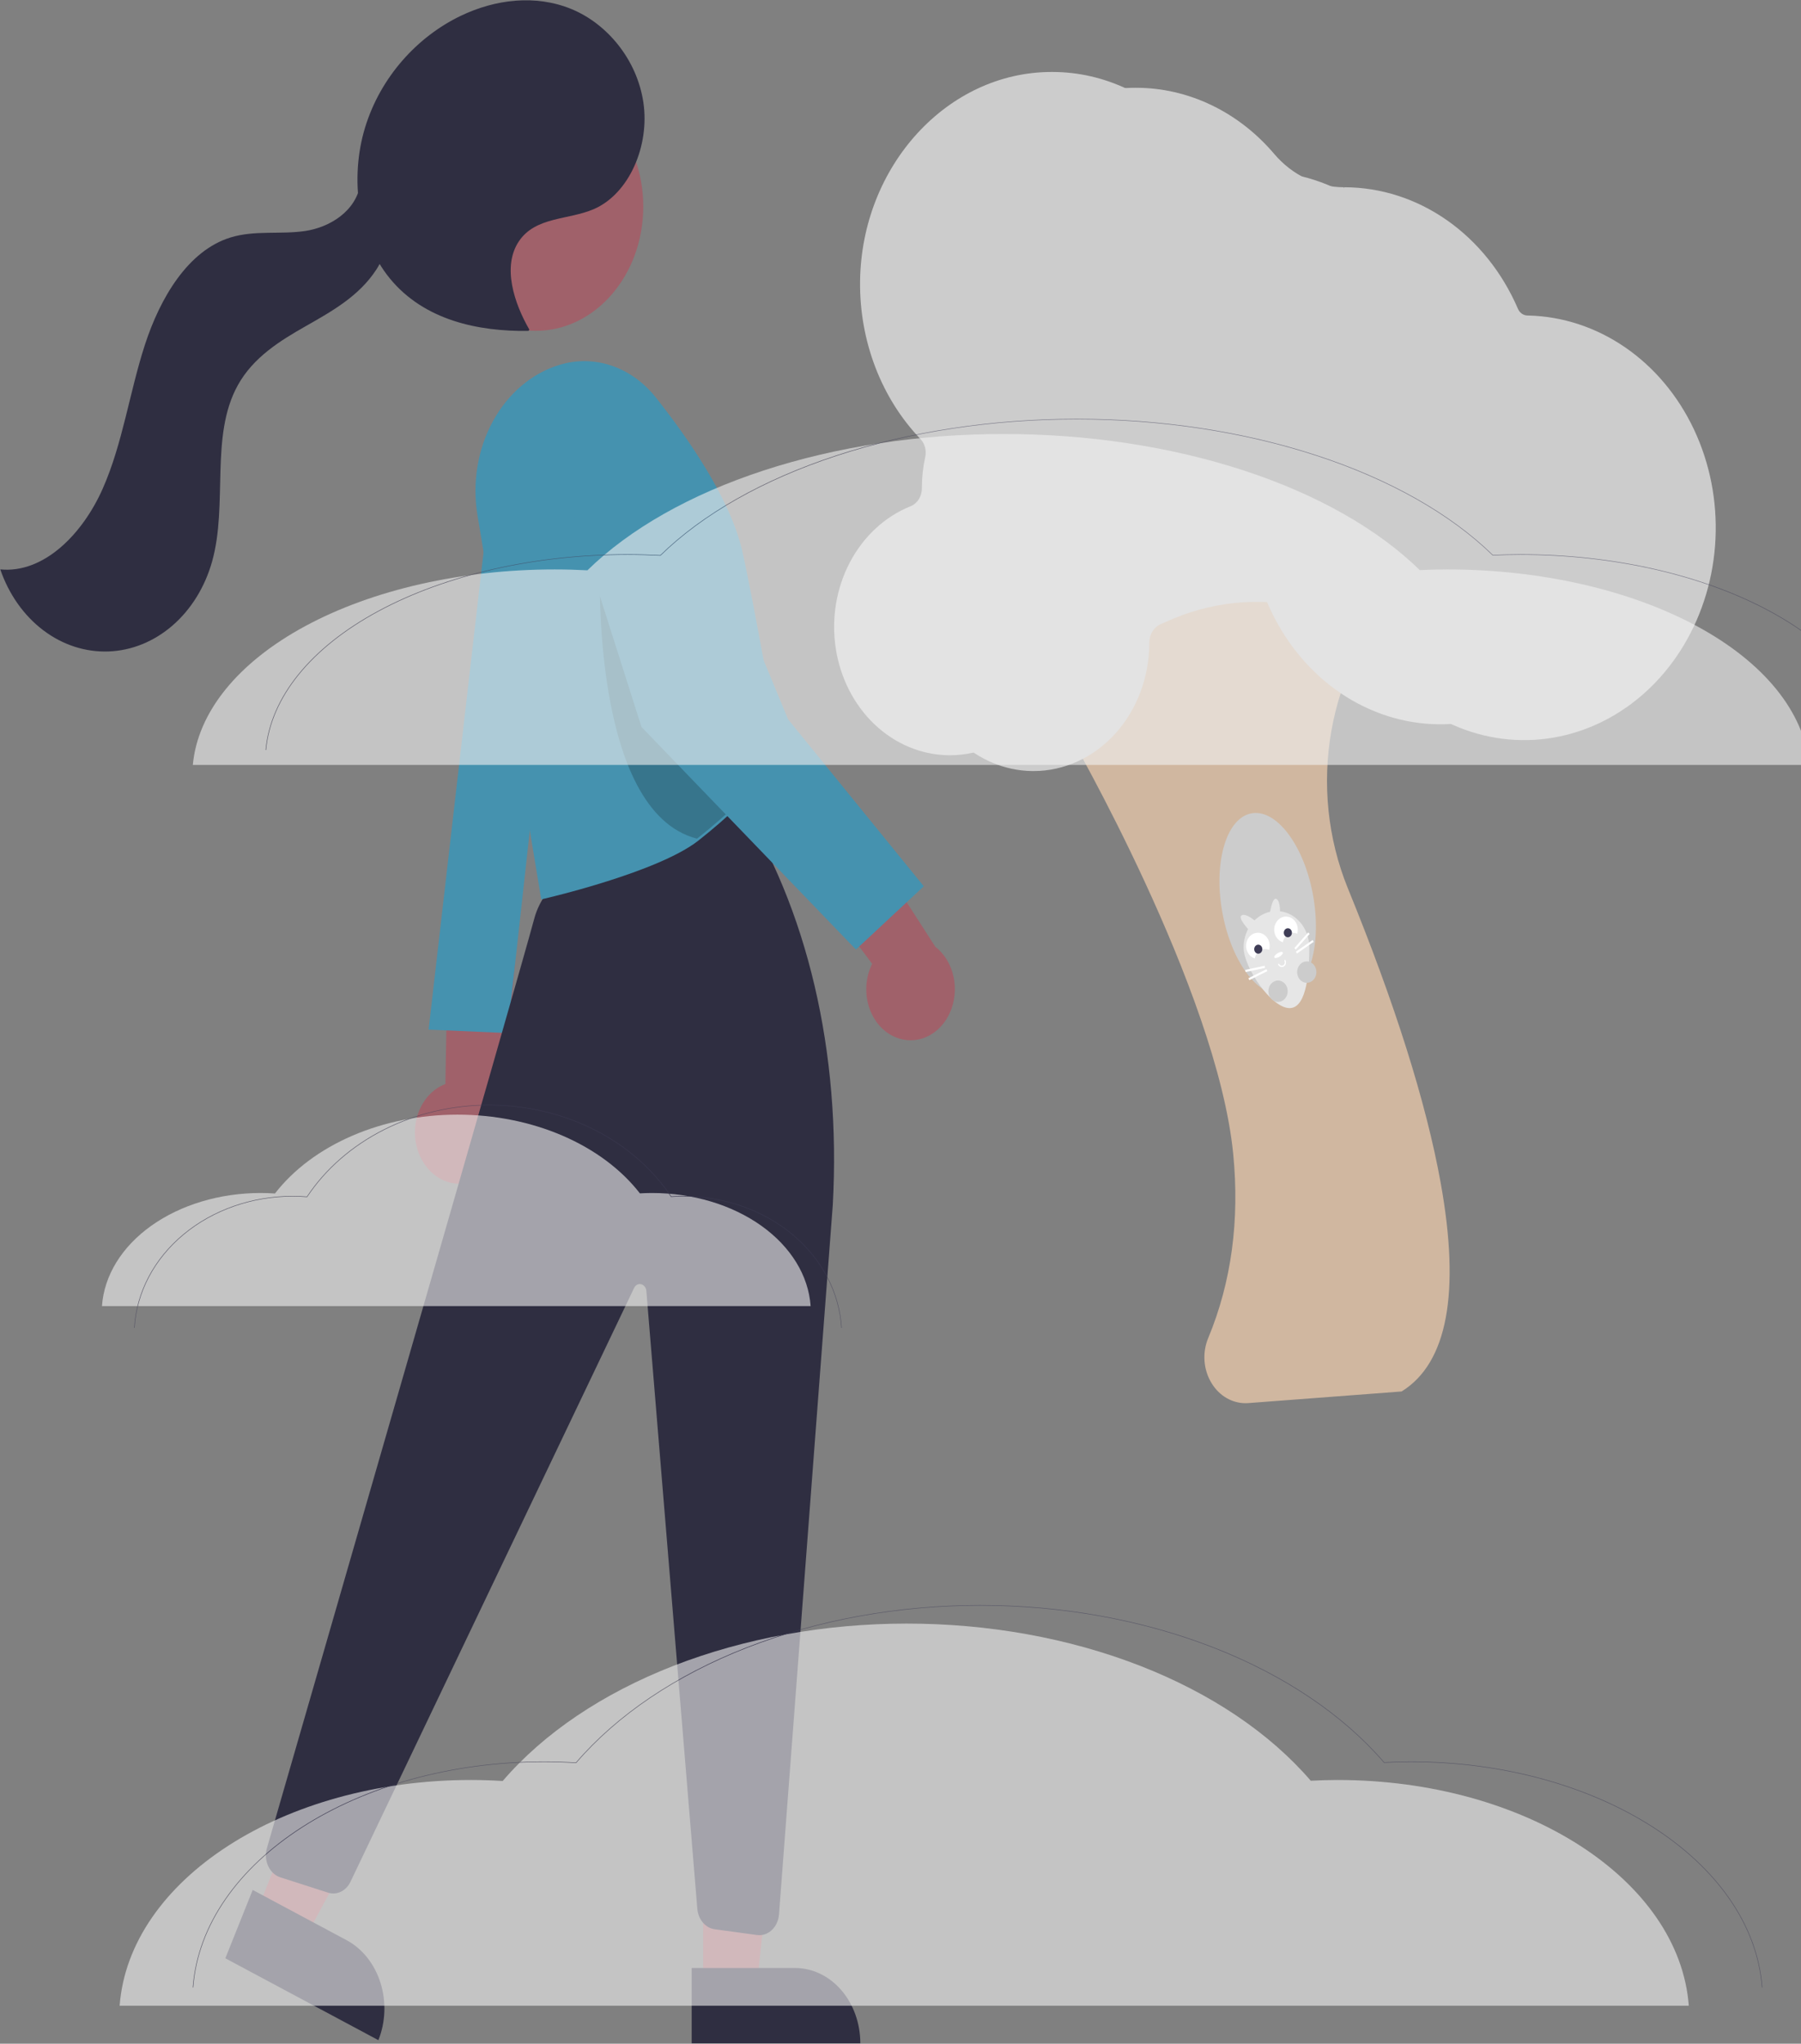 <svg viewBox="0 0 3550 4028" fill="none">
<rect x="0" y="0" width="3550" height="4028" fill="#808080" stroke="none"/>
<g id="mist" clip-path="url(#clip0_26_1212)">
<g id="tree">
<path id="Vector" opacity="0.8" d="M2455.24 2765.56C2442.11 2765.61 2429.17 2762.09 2417.55 2755.32C2405.93 2748.55 2395.98 2738.72 2388.57 2726.71C2380.42 2713.71 2375.49 2698.56 2374.28 2682.79C2373.07 2667.01 2375.62 2651.16 2381.68 2636.82C2427.21 2527.22 2443.73 2405.18 2430.78 2274.08C2398.94 1951.86 2108.58 1448.94 2105.65 1443.9L1972.34 1255.93C1941.99 1213.12 1956.9 1167.18 1983.6 1142.61C2009.87 1118.43 2052.69 1110.78 2084.63 1151.12C2093.86 1161.93 2101 1174.73 2105.58 1188.73C2114.59 1123.11 2149.73 826.608 2087.62 582.501C2068.19 506.132 2111.37 453.321 2159.7 436.572C2207.16 420.132 2268.65 436.047 2291.56 509.834C2304.82 552.56 2309.05 600.929 2304.14 653.593C2291.52 788.755 2281.99 914.732 2275.81 1028.02C2275.1 1040.97 2278.13 1053.83 2284.46 1064.74C2290.79 1075.65 2300.09 1084.04 2311.02 1088.7C2321.94 1093.36 2333.92 1094.05 2345.22 1090.66C2356.52 1087.28 2366.55 1079.99 2373.86 1069.86L2478.15 925.496C2540.89 838.649 2635.26 835.237 2700.95 870.384C2760.48 902.233 2821.72 979.622 2798.37 1092.9C2792.78 1120.03 2782.72 1141.65 2768.46 1157.16C2765.48 1160.4 2762.45 1163.64 2759.39 1166.89C2689.95 1240.36 2642.77 1335.86 2624.34 1440.26C2605.9 1544.66 2617.12 1652.83 2656.45 1749.88C2749.65 1977.91 2811.32 2173.51 2839.76 2331.24C2878.82 2547.92 2853.05 2686.2 2763.15 2742.23L2762.33 2742.51L2460.98 2765.34L2460.85 2763.17L2460.98 2765.34C2459.06 2765.49 2457.14 2765.56 2455.24 2765.56Z" fill="#E3C4A8"/>
<path id="Vector_2" d="M1872.08 1488.55C1871.06 1488.55 1870.05 1488.54 1869.03 1488.52C1815.65 1487.65 1764.23 1466.07 1723.72 1427.54C1683.22 1389 1656.18 1335.94 1647.32 1277.6C1638.46 1219.26 1648.34 1159.32 1675.24 1108.22C1702.13 1057.11 1744.35 1018.07 1794.53 997.89C1801.2 995.277 1806.97 990.417 1811.03 983.991C1815.09 977.565 1817.23 969.894 1817.16 962.051L1817.15 961.152C1817.15 940.951 1819.33 920.821 1823.64 901.193C1825.11 894.878 1825.03 888.246 1823.43 881.973C1821.83 875.699 1818.76 870.008 1814.52 865.479C1776.24 825.584 1745.87 777.295 1725.35 723.686C1704.83 670.076 1694.6 612.32 1695.31 554.091C1698.29 326.77 1867.69 141.832 2072.93 141.832L2074.77 141.837C2125.81 141.904 2176.3 153.537 2223.14 176.02C2269.97 198.504 2312.16 231.364 2347.11 272.58C2364.68 293.125 2385.82 309.507 2409.27 320.735C2432.71 331.963 2457.97 337.803 2483.51 337.901L2484.23 340.29L2484.23 337.899L2485.73 337.894C2557.2 338.128 2627.17 360.723 2687.57 403.079C2747.97 445.434 2796.35 505.828 2827.15 577.31C2828.82 581.253 2831.45 584.595 2834.75 586.955C2838.06 589.314 2841.89 590.595 2845.82 590.65L2848.42 590.709C2915.89 592.478 2981.7 614.253 3039 653.767C3096.31 693.281 3143 749.091 3174.24 815.388C3205.48 881.685 3220.11 956.047 3216.61 1030.74C3213.12 1105.42 3191.63 1177.71 3154.37 1240.07C3117.12 1302.44 3065.46 1352.6 3004.78 1385.33C2944.1 1418.07 2876.61 1432.19 2809.34 1426.21C2742.06 1420.24 2677.46 1394.4 2622.25 1351.38C2567.05 1308.36 2523.25 1249.73 2495.43 1181.59C2494.58 1179.56 2493.23 1177.85 2491.53 1176.66C2489.82 1175.46 2487.85 1174.83 2485.83 1174.85C2459.88 1174.86 2433.99 1171.93 2408.57 1166.1C2316.15 1144.6 2220.02 1154.6 2132.81 1194.76C2129.88 1196.11 2126.91 1197.39 2123.92 1198.61C2117.13 1201.33 2111.26 1206.3 2107.1 1212.83C2102.93 1219.36 2100.67 1227.14 2100.62 1235.14V1235.63C2100.62 1302.7 2076.58 1367.03 2033.78 1414.46C1990.99 1461.89 1932.95 1488.54 1872.42 1488.55H1872.08V1488.55Z" fill="#CCCCCC"/>
<path id="Vector_3" d="M2036.91 1519.71C2035.9 1519.71 2034.89 1519.7 2033.88 1519.69C1980.49 1518.82 1929.08 1497.24 1888.57 1458.7C1848.06 1420.17 1821.02 1367.11 1812.16 1308.77C1803.31 1250.43 1813.18 1190.49 1840.08 1139.39C1866.98 1088.28 1909.19 1049.24 1959.38 1029.06C1966.05 1026.44 1971.82 1021.59 1975.87 1015.16C1979.93 1008.73 1982.07 1001.06 1982 993.22L1982 992.321C1981.99 972.12 1984.17 951.991 1988.49 932.364C1989.95 926.049 1989.88 919.416 1988.28 913.142C1986.67 906.868 1983.6 901.176 1979.37 896.647C1941.09 856.751 1910.72 808.463 1890.19 754.853C1869.67 701.244 1859.44 643.487 1860.16 585.258C1863.14 357.938 2032.54 173 2237.78 173L2239.62 173.005C2290.66 173.072 2341.15 184.705 2387.98 207.189C2434.81 229.672 2477 262.532 2511.96 303.748C2529.52 324.293 2550.67 340.675 2574.11 351.903C2597.55 363.131 2622.81 368.97 2648.35 369.069L2649.08 371.458L2649.07 369.067L2650.57 369.062C2722.05 369.298 2792.02 391.893 2852.42 434.248C2912.82 476.603 2961.2 536.997 2991.99 608.478C2993.66 612.42 2996.3 615.763 2999.6 618.122C3002.9 620.481 3006.73 621.762 3010.66 621.818L3013.26 621.877C3080.74 623.647 3146.55 645.421 3203.85 684.935C3261.15 724.449 3307.85 780.259 3339.08 846.556C3370.32 912.853 3384.95 987.215 3381.46 1061.9C3377.96 1136.59 3356.47 1208.88 3319.22 1271.24C3281.96 1333.6 3230.31 1383.76 3169.62 1416.5C3108.94 1449.24 3041.45 1463.35 2974.18 1457.38C2906.9 1451.41 2842.3 1425.57 2787.1 1382.55C2731.89 1339.53 2688.1 1280.9 2660.27 1212.76C2659.43 1210.73 2658.07 1209.02 2656.37 1207.82C2654.67 1206.63 2652.69 1206 2650.67 1206.02C2624.72 1206.03 2598.83 1203.1 2573.41 1197.27C2480.99 1175.77 2384.86 1185.76 2297.66 1225.93C2294.72 1227.28 2291.76 1228.56 2288.76 1229.78C2281.98 1232.5 2276.11 1237.46 2271.94 1244C2267.78 1250.53 2265.52 1258.31 2265.46 1266.31V1266.8C2265.46 1333.87 2241.42 1398.2 2198.63 1445.63C2155.83 1493.05 2097.79 1519.7 2037.26 1519.71H2036.91V1519.71Z" fill="#CCCCCC"/>
<path id="Vector_4" d="M2533.06 1958.99C2582.02 1947.4 2606.35 1858.42 2587.42 1760.26C2568.48 1662.09 2513.45 1591.91 2464.5 1603.51C2415.54 1615.1 2391.21 1704.08 2410.14 1802.25C2429.07 1900.41 2484.11 1970.59 2533.06 1958.99Z" fill="#CCCCCC"/>
<path id="Vector_5" d="M2580.79 1867.35C2580.79 1906.97 2577.7 1986.92 2541.94 1986.92C2506.18 1986.92 2451.3 1906.97 2451.3 1867.35C2451.3 1848.32 2458.12 1830.07 2470.26 1816.61C2482.4 1803.16 2498.87 1795.6 2516.04 1795.6C2533.21 1795.6 2549.68 1803.16 2561.82 1816.61C2573.97 1830.07 2580.79 1848.32 2580.79 1867.35Z" fill="#E6E6E6"/>
<path id="Vector_6" d="M2530.51 1904.82C2528.59 1905.96 2526.34 1906.21 2524.25 1905.51C2522.16 1904.82 2520.41 1903.23 2519.38 1901.1C2519.23 1900.8 2519.2 1900.44 2519.29 1900.11C2519.38 1899.78 2519.59 1899.51 2519.86 1899.35C2520.13 1899.18 2520.45 1899.15 2520.75 1899.25C2521.05 1899.34 2521.3 1899.57 2521.45 1899.87C2522.18 1901.39 2523.44 1902.53 2524.93 1903.02C2526.42 1903.52 2528.03 1903.34 2529.4 1902.53C2530.77 1901.71 2531.8 1900.32 2532.25 1898.67C2532.7 1897.02 2532.54 1895.23 2531.8 1893.71C2531.66 1893.41 2531.63 1893.05 2531.72 1892.72C2531.81 1892.4 2532.01 1892.12 2532.28 1891.96C2532.56 1891.79 2532.88 1891.76 2533.18 1891.86C2533.47 1891.95 2533.72 1892.18 2533.87 1892.48C2534.9 1894.61 2535.13 1897.11 2534.5 1899.42C2533.87 1901.73 2532.43 1903.68 2530.51 1904.82Z" fill="white"/>
<path id="Vector_7" d="M2521.9 1885.67C2526.48 1882.95 2529.42 1879.16 2528.48 1877.21C2527.53 1875.26 2523.06 1875.89 2518.49 1878.61C2513.91 1881.33 2510.97 1885.12 2511.91 1887.07C2512.86 1889.02 2517.33 1888.39 2521.9 1885.67Z" fill="white"/>
<path id="Vector_8" d="M2473.28 1888.97C2473.9 1885.65 2475.17 1882.51 2477 1879.79C2478.83 1877.07 2481.18 1874.83 2483.88 1873.23C2486.57 1871.62 2489.56 1870.69 2492.62 1870.5C2495.68 1870.32 2498.73 1870.88 2501.58 1872.14C2503.01 1867.3 2503.11 1862.09 2501.87 1857.19C2500.63 1852.28 2498.1 1847.89 2494.61 1844.57C2491.12 1841.25 2486.82 1839.16 2482.25 1838.55C2477.68 1837.94 2473.06 1838.84 2468.95 1841.15C2464.85 1843.45 2461.46 1847.06 2459.2 1851.5C2456.95 1855.94 2455.93 1861.02 2456.29 1866.11C2456.64 1871.19 2458.34 1876.04 2461.18 1880.05C2464.02 1884.06 2467.87 1887.04 2472.24 1888.63V1888.63C2472.59 1888.75 2472.93 1888.87 2473.28 1888.97Z" fill="white"/>
<path id="Vector_9" d="M2480.22 1879.62C2484.64 1879.62 2488.22 1875.65 2488.22 1870.75C2488.22 1865.86 2484.64 1861.89 2480.22 1861.89C2475.81 1861.89 2472.22 1865.86 2472.22 1870.75C2472.22 1875.65 2475.81 1879.62 2480.22 1879.62Z" fill="#3F3D56"/>
<path id="Vector_10" d="M2528.65 1857.07C2529.27 1853.75 2530.54 1850.61 2532.37 1847.89C2534.2 1845.17 2536.55 1842.93 2539.25 1841.32C2541.95 1839.72 2544.93 1838.79 2547.99 1838.6C2551.05 1838.42 2554.11 1838.98 2556.95 1840.24C2558.38 1835.4 2558.48 1830.19 2557.24 1825.28C2556 1820.38 2553.48 1815.99 2549.98 1812.67C2546.49 1809.35 2542.19 1807.25 2537.62 1806.65C2533.06 1806.04 2528.43 1806.94 2524.33 1809.25C2520.23 1811.55 2516.83 1815.15 2514.58 1819.6C2512.32 1824.04 2511.31 1829.12 2511.66 1834.2C2512.01 1839.29 2513.72 1844.14 2516.56 1848.15C2519.4 1852.16 2523.25 1855.14 2527.62 1856.73V1856.73C2527.96 1856.85 2528.3 1856.96 2528.65 1857.07Z" fill="white"/>
<path id="Vector_11" d="M2538.54 1847.22C2542.95 1847.22 2546.54 1843.25 2546.54 1838.36C2546.54 1833.46 2542.95 1829.49 2538.54 1829.49C2534.12 1829.49 2530.54 1833.46 2530.54 1838.36C2530.54 1843.25 2534.12 1847.22 2538.54 1847.22Z" fill="#3F3D56"/>
<path id="Vector_12" d="M2578.68 1837.74L2551.37 1868.59L2554.12 1871.58L2581.44 1840.74L2578.68 1837.74Z" fill="white"/>
<path id="Vector_13" d="M2587.36 1852.67L2554.36 1875.69L2556.42 1879.31L2589.42 1856.29L2587.36 1852.67Z" fill="white"/>
<path id="Vector_14" d="M2492.77 1903.43L2454.48 1911.6L2455.21 1915.8L2493.5 1907.63L2492.77 1903.43Z" fill="white"/>
<path id="Vector_15" d="M2496.46 1910.12L2460.9 1927.87L2462.49 1931.77L2498.04 1914.02L2496.46 1910.12Z" fill="white"/>
<path id="Vector_16" d="M2575.8 1937.01C2586.3 1937.01 2594.82 1927.57 2594.82 1915.93C2594.82 1904.29 2586.3 1894.85 2575.8 1894.85C2565.29 1894.85 2556.78 1904.29 2556.78 1915.93C2556.78 1927.57 2565.29 1937.01 2575.8 1937.01Z" fill="#CCCCCC"/>
<path id="Vector_17" d="M2519.16 1974.67C2529.67 1974.67 2538.18 1965.23 2538.18 1953.59C2538.18 1941.95 2529.67 1932.51 2519.16 1932.51C2508.66 1932.51 2500.14 1941.95 2500.14 1953.59C2500.14 1965.23 2508.66 1974.67 2519.16 1974.67Z" fill="#CCCCCC"/>
<path id="Vector_18" d="M2516.04 1771.68C2507.41 1766.9 2502.73 1802.49 2502.73 1802.49H2523.08C2523.08 1802.49 2524.68 1776.47 2516.04 1771.68Z" fill="#E6E6E6"/>
<path id="Vector_19" d="M2447.36 1804.1C2438.89 1809.23 2462.59 1833.79 2462.59 1833.79L2474.2 1815.28C2474.2 1815.28 2455.83 1798.97 2447.36 1804.1Z" fill="#E6E6E6"/>
</g>
<g id="woman">
<path id="Vector_20" d="M828.117 2279.09C822.148 2266.16 818.706 2251.87 818.033 2237.24C817.36 2222.6 819.473 2207.97 824.221 2194.38C828.97 2180.79 836.24 2168.57 845.518 2158.57C854.797 2148.58 865.859 2141.06 877.925 2136.54L884.282 1780.34L1016.19 1885.43L989.926 2207.58C995.151 2231.5 992.6 2256.81 982.755 2278.71C972.91 2300.61 956.456 2317.57 936.511 2326.39C916.566 2335.2 894.515 2335.26 874.537 2326.54C854.559 2317.83 838.043 2300.94 828.116 2279.09H828.117Z" fill="#A0616A"/>
<path id="Vector_21" d="M973.968 907.504L844.856 2029.28L1000.29 2036.05L1130.18 858.467L1099.01 837.212C1087.15 829.126 1073.74 824.559 1059.98 823.921C1046.22 823.282 1032.53 826.592 1020.15 833.553C1007.77 840.515 997.069 850.912 989.01 863.816C980.951 876.72 975.783 891.729 973.968 907.504V907.504Z" fill="#4592AF"/>
<path id="Vector_22" d="M1386.04 3913.69L1491.81 3913.68L1542.14 3442.22L1386.02 3442.23L1386.04 3913.69Z" fill="#A0616A"/>
<path id="Vector_23" d="M1695.81 4027.17L1363.38 4027.19L1363.37 3878.77L1567.37 3878.76C1601.43 3878.76 1634.1 3894.39 1658.19 3922.22C1682.28 3950.06 1695.81 3987.81 1695.81 4027.17V4027.17Z" fill="#2F2E41"/>
<path id="Vector_24" d="M505.987 3767.61L601.971 3818.96L819.046 3415.56L677.378 3339.77L505.987 3767.61Z" fill="#A0616A"/>
<path id="Vector_25" d="M745.828 4020.99L444.152 3859.61L498.111 3724.92L683.23 3823.95C714.142 3840.49 738.104 3870.54 749.844 3907.49C761.583 3944.44 760.139 3985.27 745.828 4020.99V4020.99V4020.99Z" fill="#2F2E41"/>
<path id="Vector_26" d="M1496.93 3814.07C1495.38 3814.07 1493.83 3813.97 1492.3 3813.76L1408.61 3802.38C1399.81 3801.14 1391.64 3796.47 1385.43 3789.15C1379.23 3781.82 1375.38 3772.28 1374.5 3762.08L1274.04 2544.32C1273.78 2541.14 1272.64 2538.14 1270.8 2535.76C1268.95 2533.38 1266.49 2531.74 1263.79 2531.1C1261.08 2530.45 1258.26 2530.82 1255.75 2532.15C1253.24 2533.49 1251.16 2535.72 1249.83 2538.52L690.913 3708.67C686.71 3717.53 680.035 3724.48 671.976 3728.39C663.916 3732.31 654.947 3732.95 646.53 3730.22L552.52 3700.04C547.445 3698.41 542.71 3695.61 538.602 3691.81C534.494 3688 531.1 3683.26 528.626 3677.89C526.153 3672.52 524.651 3666.62 524.213 3660.56C523.775 3654.49 524.41 3648.39 526.079 3642.62C607.953 3359.53 1018.15 1940.72 1053.22 1810.13C1095.13 1654.1 1407.95 1592.61 1434.9 1587.6L1450.39 1569.7L1453.37 1574.34C1591.44 1789.13 1658.26 2073.6 1641.5 2375.35L1641.49 2375.46L1535.51 3773.12C1534.66 3784.27 1530.23 3794.66 1523.09 3802.24C1515.96 3809.82 1506.62 3814.04 1496.93 3814.07V3814.07Z" fill="#2F2E41"/>
<path id="Vector_27" d="M1056.06 652.041C1173.09 652.041 1267.96 542.406 1267.96 407.164C1267.96 271.922 1173.09 162.288 1056.06 162.288C939.022 162.288 844.148 271.922 844.148 407.164C844.148 542.406 939.022 652.041 1056.06 652.041Z" fill="#A0616A"/>
<path id="Vector_28" d="M1066.87 1772.61L941.129 1015.26C930.608 951.286 941.523 885.079 971.663 830.054C1001.8 775.029 1048.91 735.298 1103.45 718.91C1137.16 708.781 1172.62 709.464 1206.02 720.887C1239.41 732.309 1269.48 754.038 1292.99 783.735C1357.17 864.698 1438.69 982.519 1462.61 1084.07C1482.86 1170.28 1539.84 1493.3 1540.41 1496.55L1540.86 1499.12L1539.29 1501.01C1538.99 1501.37 1508.46 1537.83 1460.94 1583.34C1433.06 1610.04 1404.56 1634.83 1376.23 1657.01C1296.7 1719.07 1080.3 1769.51 1071.13 1771.63L1066.87 1772.61Z" fill="#4592AF"/>
<path id="Vector_29" opacity="0.2" d="M1373.81 1652.89C1405.38 1628.16 1434.03 1602.64 1458.19 1579.5C1449.48 1430.55 1259.58 1118.69 1182.62 1118.69C1182.62 1118.69 1164.41 1599.34 1373.81 1652.89Z" fill="black"/>
<path id="Vector_30" d="M1764.68 2044.08C1752.76 2039.09 1741.93 2031.13 1732.95 2020.78C1723.98 2010.42 1717.08 1997.91 1712.73 1984.14C1708.39 1970.37 1706.72 1955.67 1707.83 1941.07C1708.94 1926.47 1712.8 1912.32 1719.15 1899.64L1517.62 1630.01L1676.49 1606.11L1843.52 1865.82C1861.25 1879.56 1874.01 1900.34 1879.38 1924.23C1884.74 1948.11 1882.34 1973.44 1872.62 1995.41C1862.9 2017.39 1846.55 2034.48 1826.65 2043.45C1806.76 2052.42 1784.71 2052.65 1764.68 2044.08H1764.68Z" fill="#A0616A"/>
<path id="Vector_31" d="M1201.24 735.084C1210.01 735.293 1218.76 736.45 1227.35 738.539C1244.74 743.133 1260.87 752.642 1274.3 766.214C1287.73 779.787 1298.03 796.998 1304.29 816.305L1553.44 1417.79L1820.9 1746.8L1687.17 1871.43L1264.41 1432.74L1095.51 901.521C1090.12 882.338 1088.75 861.946 1091.53 842.032C1094.3 822.117 1101.13 803.25 1111.46 786.99C1121.79 770.73 1135.32 757.543 1150.93 748.517C1166.54 739.492 1183.78 734.887 1201.24 735.084V735.084Z" fill="#4592AF"/>
<path id="Vector_32" d="M1043.51 649.786C1013.35 597.619 989.552 525.284 1022.76 475.649C1055.53 426.654 1120.18 433.872 1170.38 412.192C1240.3 381.996 1280.85 287.074 1268.21 202.066C1255.56 117.057 1196.51 46.587 1126.16 17.754C1055.81 -11.08 976.48 -1.703 907.59 31.501C822.785 72.376 750.037 151.445 719.532 251.604C689.026 351.764 705.334 472.025 768.617 549.009C836.465 631.545 942.946 653.541 1041.45 652.207" fill="#2F2E41"/>
<path id="Vector_33" d="M710.75 361.054C702.117 416.797 649.2 448.457 600.567 455.416C551.934 462.374 501.625 453.452 454.281 468.068C370.814 493.835 315.764 586.594 285.463 680.087C255.162 773.58 241.725 874.487 202.356 963.354C162.987 1052.22 86.653 1130.57 0.559 1122.26C17.425 1171.32 46.981 1213.18 85.195 1242.13C123.409 1271.07 168.419 1285.68 214.084 1283.97C259.749 1282.26 303.846 1264.31 340.357 1232.56C376.867 1200.82 404.015 1156.84 418.094 1106.61C449.722 993.778 413.416 859.221 468.726 759.314C499.332 704.029 552.182 671.51 603.141 642.535C654.1 613.56 707.586 583.818 741.752 531.392C775.918 478.965 782.745 396.168 740.641 352.122" fill="#2F2E41"/>
</g>
<g id="mist_2" opacity="0.6">
<g id="cloud_3">
<path id="Vector_34" d="M380.1 1507.55C389.664 1403.57 468.996 1305.64 601.733 1233.95C734.47 1162.27 910.49 1122.31 1093.49 1122.31C1115.2 1122.31 1136.64 1122.95 1157.86 1124.03C1241.31 1042.34 1360.97 974.537 1504.88 927.393C1648.8 880.248 1811.93 855.413 1977.99 855.369C2144.05 855.324 2307.23 880.071 2451.22 927.138C2595.21 974.205 2714.98 1041.94 2798.57 1123.59C2816.47 1122.83 2834.49 1122.31 2852.74 1122.31C3035.73 1122.31 3211.75 1162.27 3344.49 1233.95C3477.23 1305.64 3556.56 1403.57 3566.12 1507.55" fill="#F2F2F2"/>
<path id="Vector_35" d="M523.976 1478.19C533.54 1374.2 612.872 1276.27 745.609 1204.59C878.346 1132.91 1054.37 1092.94 1237.37 1092.94C1259.08 1092.94 1280.52 1093.59 1301.73 1094.66C1385.19 1012.97 1504.84 945.168 1648.76 898.024C1792.67 850.879 1955.81 826.045 2121.87 826C2287.93 825.955 2451.1 850.702 2595.09 897.769C2739.09 944.836 2858.86 1012.58 2942.45 1094.22C2960.35 1093.46 2978.37 1092.94 2996.61 1092.94C3179.61 1092.94 3355.63 1132.91 3488.37 1204.59C3621.1 1276.27 3700.44 1374.2 3710 1478.19" stroke="#3F3D56" stroke-miterlimit="10"/>
</g>
<g id="cloud_2">
<path id="Vector_36" d="M235.801 3953.07C254.648 3705.23 557.506 3508.2 928.369 3508.2C949.447 3508.2 970.26 3508.95 990.859 3510.19C1071.87 3415.86 1188.04 3337.56 1327.75 3283.12C1467.47 3228.67 1625.84 3200 1787.05 3199.94C1948.27 3199.89 2106.68 3228.47 2246.47 3282.82C2386.26 3337.17 2502.54 3415.4 2583.68 3509.68C2601.06 3508.8 2618.56 3508.2 2636.27 3508.2C3007.13 3508.2 3309.99 3705.23 3328.84 3953.07" fill="#F2F2F2"/>
<path id="Vector_37" d="M380.401 3917.13C399.248 3669.29 702.107 3472.26 1072.97 3472.26C1094.05 3472.26 1114.86 3473 1135.46 3474.25C1216.47 3379.91 1332.64 3301.61 1472.35 3247.17C1612.07 3192.73 1770.44 3164.05 1931.66 3164C2092.87 3163.95 2251.28 3192.53 2391.07 3246.88C2530.86 3301.23 2647.14 3379.45 2728.28 3473.74C2745.66 3472.85 2763.16 3472.26 2780.87 3472.26C3151.73 3472.26 3454.59 3669.29 3473.44 3917.13" stroke="#3F3D56" stroke-miterlimit="10"/>
</g>
<g id="cloud_1">
<path id="Vector_38" d="M201 2574.15C205.193 2513.99 239.974 2457.34 298.17 2415.87C356.365 2374.41 433.537 2351.29 513.768 2351.29C523.287 2351.29 532.687 2351.66 541.989 2352.28C578.576 2305.03 631.038 2265.8 694.133 2238.53C757.229 2211.26 828.751 2196.89 901.556 2196.86C974.362 2196.84 1045.9 2211.15 1109.03 2238.38C1172.16 2265.61 1224.67 2304.8 1261.32 2352.03C1269.17 2351.59 1277.07 2351.29 1285.07 2351.29C1365.3 2351.29 1442.47 2374.41 1500.67 2415.87C1558.86 2457.34 1593.64 2513.99 1597.84 2574.15" fill="#F2F2F2"/>
<path id="Vector_39" d="M264.867 2617.11C269.051 2547.1 303.758 2481.16 361.829 2432.9C419.901 2384.64 496.909 2357.73 576.969 2357.73C586.468 2357.73 595.848 2358.16 605.13 2358.89C641.64 2303.89 693.989 2258.23 756.951 2226.49C819.913 2194.75 891.282 2178.03 963.933 2178C1036.58 2177.97 1107.97 2194.63 1170.97 2226.32C1233.96 2258.01 1286.36 2303.62 1322.93 2358.59C1330.76 2358.08 1338.65 2357.73 1346.63 2357.73C1426.69 2357.73 1503.7 2384.64 1561.77 2432.9C1619.84 2481.16 1654.55 2547.1 1658.73 2617.11" stroke="#3F3D56" stroke-miterlimit="10"/>
</g>
</g>
</g>
<defs>
<clipPath id="clip0_26_1212">
<rect width="3550" height="4028" fill="white"/>
</clipPath>
</defs>
</svg>
